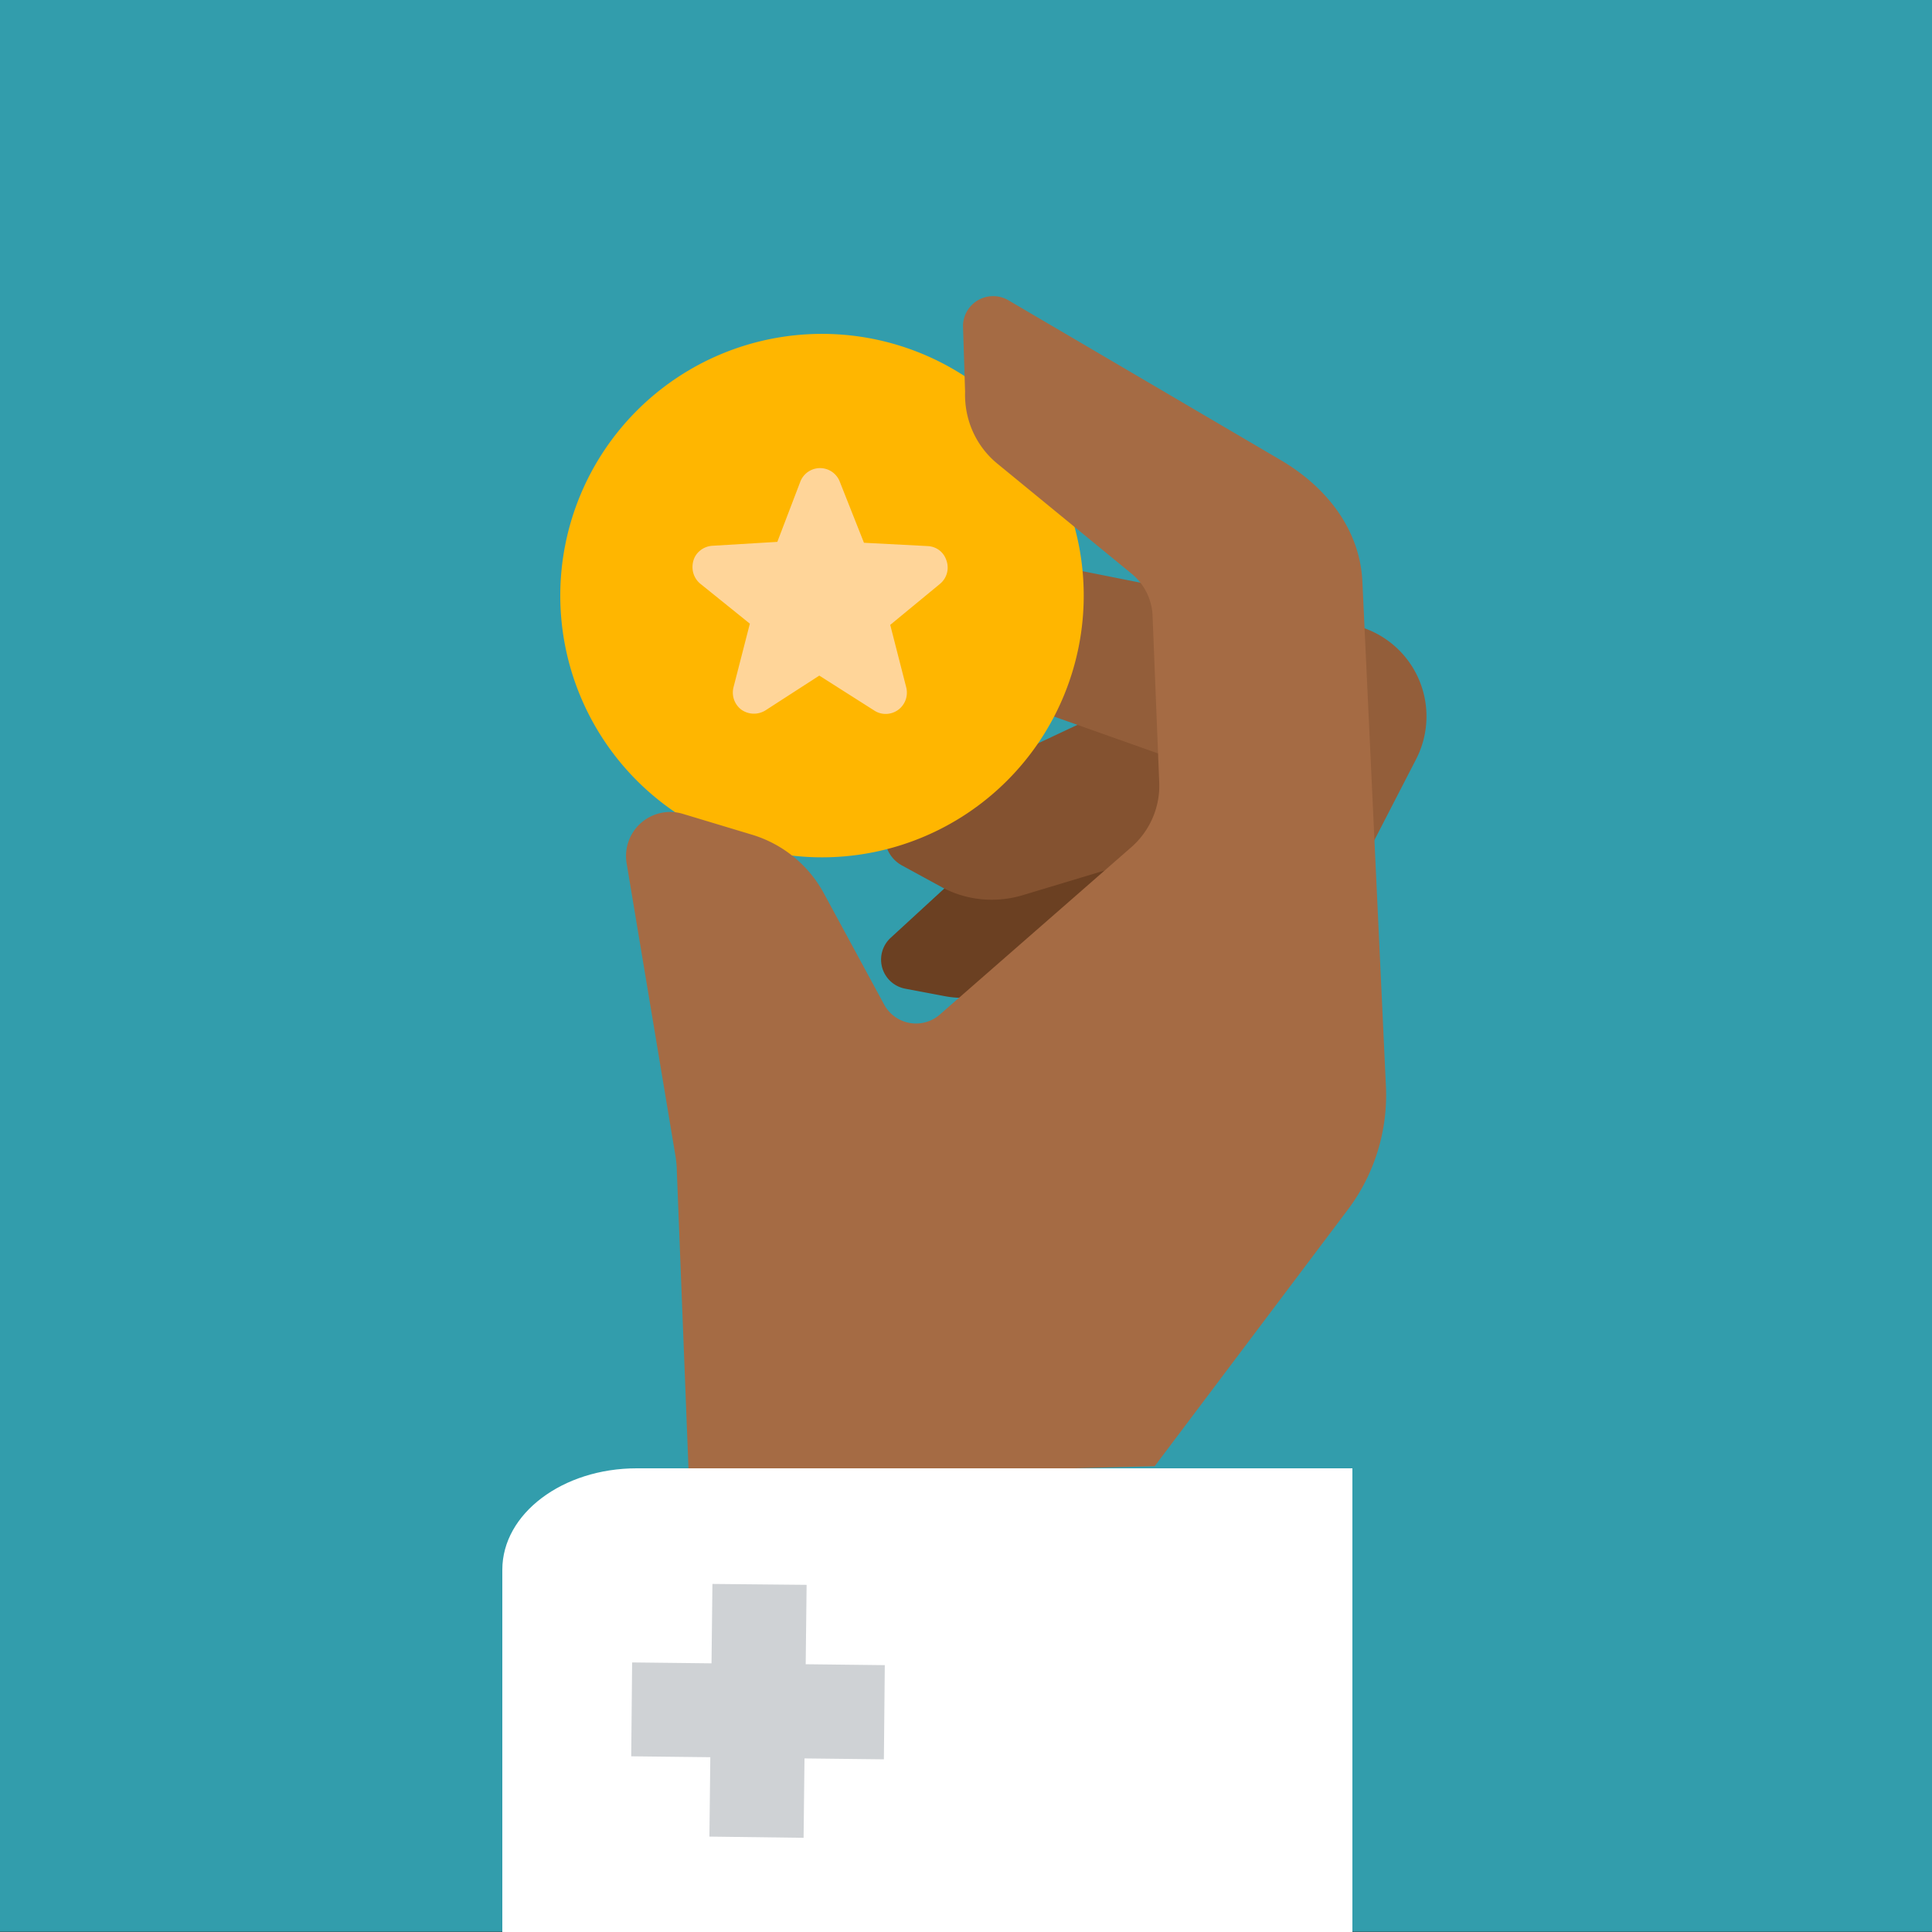 <svg clip-rule="evenodd" fill-rule="evenodd" stroke-linejoin="round" stroke-miterlimit="2" viewBox="0 0 64 64" xmlns="http://www.w3.org/2000/svg"><rect x="0" y="0" width="64" height="64" fill="#333333" stroke="none"/><defs/><g fill-rule="nonzero"><path d="M0 0h64v63.99H0z" fill="#32c0d4" fill-opacity=".75"/><path d="M43.97 33.22l-3.84-7.7a2.44 2.44 0 00-3.83-.7l-6.8 6.25a.98.98 0 00.48 1.68l1.32.25a3.1 3.1 0 002.32-.48l4.12-2.8z" fill="#6b4022"/><path d="M44.73 33.92l-1.5-9.56a2.75 2.75 0 00-3.89-2.06l-9.4 4.41a1.1 1.1 0 00-.06 1.96l1.32.72c.82.44 1.77.53 2.66.27l5.37-1.62z" fill="#845230"/><path d="M41.9 34.87l5.01-9.72a3.1 3.1 0 00-2.15-4.46L33.24 18.4c-1-.2-1.8.83-1.36 1.75l.73 1.54a3.93 3.93 0 002.23 2.02l5.98 2.12z" fill="#935e3a"/><path d="M27.23 28.4a8.67 8.67 0 100-17.34 8.67 8.67 0 000 17.34z" fill="#ffb600"/><path d="M29.34 23.65a.69.69 0 01-.39-.12l-1.81-1.15-1.78 1.15a.72.72 0 01-.8-.02.71.71 0 01-.26-.75l.54-2.1-1.65-1.33c-.22-.19-.3-.48-.22-.76s.34-.47.62-.49l2.16-.13.76-1.99a.7.7 0 011.31 0l.8 2.02 2.12.11c.29.02.53.2.62.5a.7.7 0 01-.22.75l-1.65 1.36.53 2.07a.71.71 0 01-.26.74.71.71 0 01-.42.14z" fill="#ffd599"/><path d="M22.82 48.97l15.43-.4 6.4-8.5a6.31 6.31 0 001.26-4.1l-.78-16.72c-.09-1.73-1.2-3.12-2.69-4l-9.03-5.3a1 1 0 00-1.51.83l.07 2.2c-.03.92.36 1.8 1.07 2.38L37.48 19c.43.35.68.86.7 1.4l.22 5.5c.04.82-.3 1.62-.93 2.17l-6.35 5.55a1.2 1.2 0 01-1.83-.34l-2-3.69a4.03 4.03 0 00-2.38-1.94l-2.29-.69a1.46 1.46 0 00-1.86 1.65l1.62 9.71c.02.15.04.3.04.45z" fill="#a56b44"/><path d="M44.8 64H16.64V52c0-1.86 2-3.36 4.45-3.36H44.8z" fill="#fff"/><path d="M26.72 52.5l-3.12-.03-.03 2.63-2.63-.03-.03 3.11 2.62.03-.03 2.63 3.12.04.03-2.63 2.63.03.03-3.12-2.62-.03z" fill="#cfd2d5"/></g></svg>
